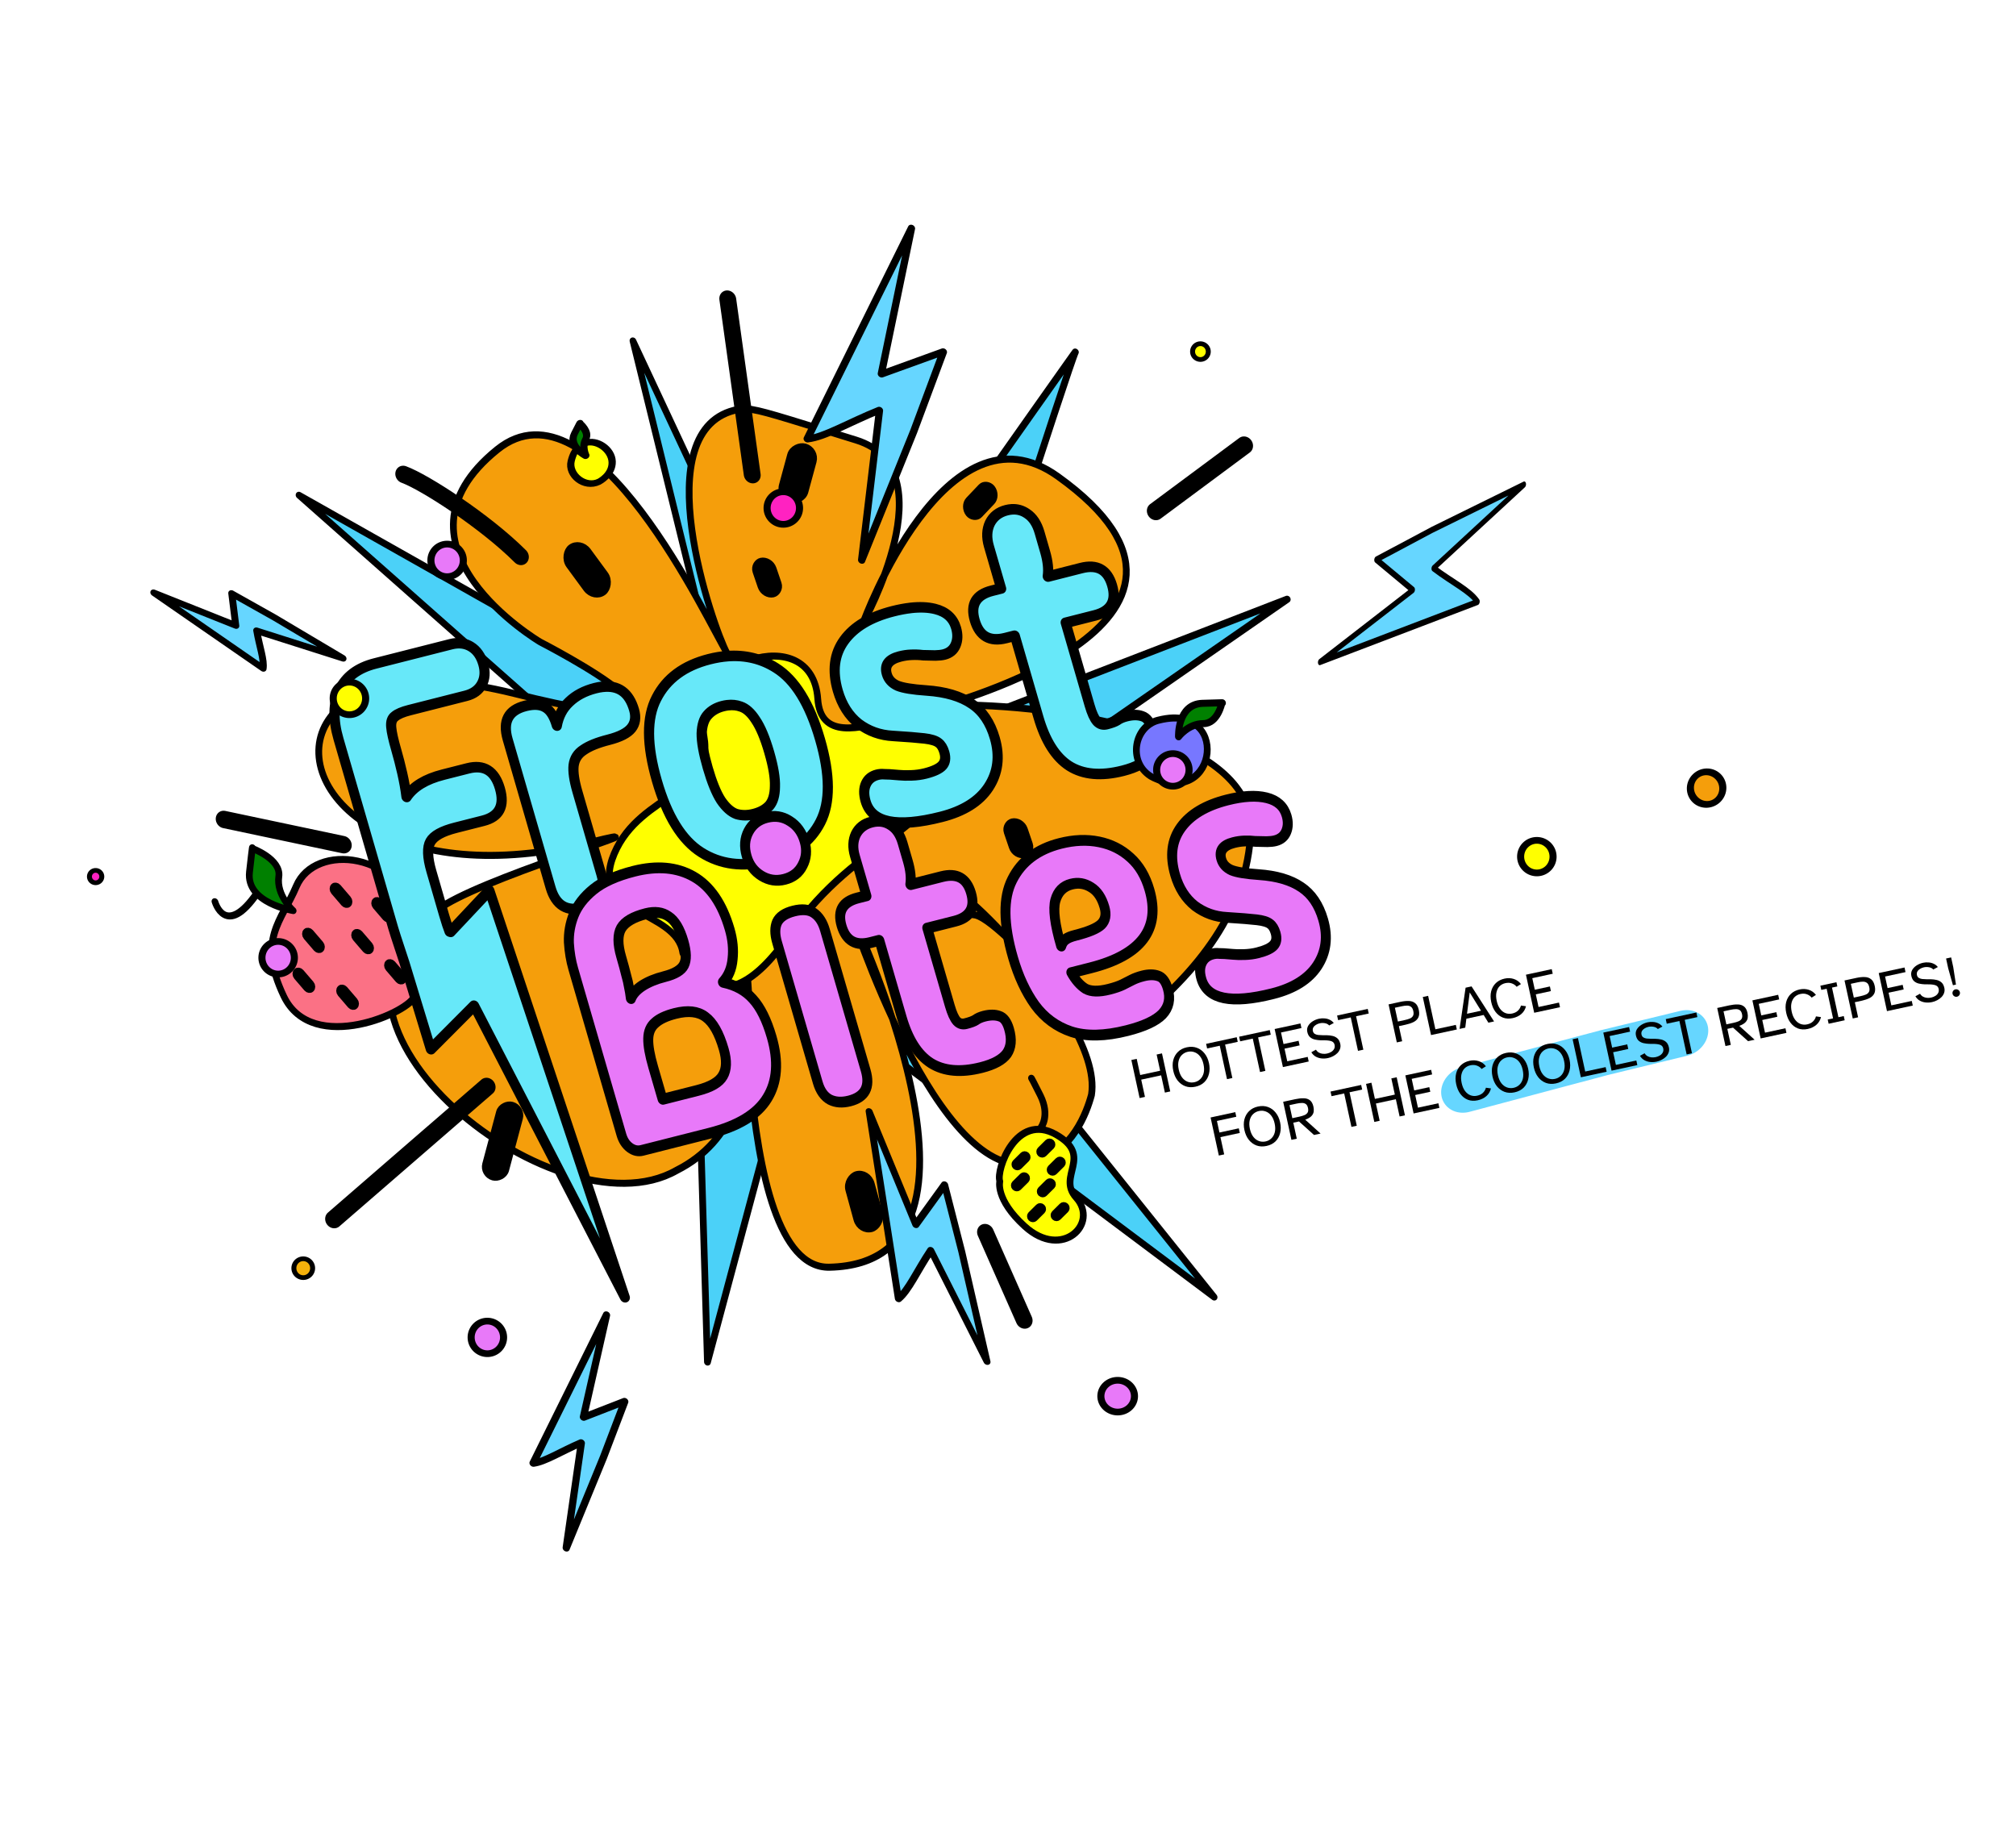<?xml version="1.0" encoding="UTF-8" standalone="no"?>
<!-- Created with Inkscape (http://www.inkscape.org/) -->

<svg
   width="292.883mm"
   height="264.562mm"
   viewBox="0 0 292.883 264.562"
   version="1.1"
   id="svg5"
   inkscape:version="1.2.1 (9c6d41e410, 2022-07-14)"
   sodipodi:docname="icon.svg"
   xml:space="preserve"
   xmlns:inkscape="http://www.inkscape.org/namespaces/inkscape"
   xmlns:sodipodi="http://sodipodi.sourceforge.net/DTD/sodipodi-0.dtd"
   xmlns="http://www.w3.org/2000/svg"
   xmlns:svg="http://www.w3.org/2000/svg"><sodipodi:namedview
     id="namedview7"
     pagecolor="#ffffff"
     bordercolor="#cccccc"
     borderopacity="1"
     inkscape:showpageshadow="0"
     inkscape:pageopacity="1"
     inkscape:pagecheckerboard="0"
     inkscape:deskcolor="#d1d1d1"
     inkscape:document-units="mm"
     showgrid="false"
     inkscape:zoom="0.55244701"
     inkscape:cx="636.26011"
     inkscape:cy="514.98152"
     inkscape:window-width="1895"
     inkscape:window-height="1014"
     inkscape:window-x="11"
     inkscape:window-y="33"
     inkscape:window-maximized="1"
     inkscape:current-layer="g14497-7" /><defs
     id="defs2"><rect
       x="42.587"
       y="104.34"
       width="505.79"
       height="232.335"
       id="rect481" /><rect
       x="42.587"
       y="104.34"
       width="505.79"
       height="232.335"
       id="rect481-3" /><rect
       x="42.587"
       y="104.34"
       width="572.313"
       height="571.629"
       id="rect481-7" /><filter
       style="color-interpolation-filters:sRGB;"
       inkscape:label="Drop Shadow"
       id="filter17636"
       x="-0.091"
       y="-0.151"
       width="1.145"
       height="1.346"><feFlood
         flood-opacity="0.506"
         flood-color="rgb(0,0,0)"
         result="flood"
         id="feFlood17626" /><feComposite
         in="flood"
         in2="SourceGraphic"
         operator="in"
         result="composite1"
         id="feComposite17628" /><feGaussianBlur
         in="composite1"
         stdDeviation="9.743"
         result="blur"
         id="feGaussianBlur17630" /><feOffset
         dx="-17.77"
         dy="7.814"
         result="offset"
         id="feOffset17632" /><feComposite
         in="SourceGraphic"
         in2="offset"
         operator="over"
         result="composite2"
         id="feComposite17634" /></filter><filter
       style="color-interpolation-filters:sRGB;"
       inkscape:label="Drop Shadow"
       id="filter19412"
       x="-0.05"
       y="-0.037"
       width="1.083"
       height="1.09"><feFlood
         flood-opacity="0.506"
         flood-color="rgb(0,0,0)"
         result="flood"
         id="feFlood19402" /><feComposite
         in="flood"
         in2="SourceGraphic"
         operator="in"
         result="composite1"
         id="feComposite19404" /><feGaussianBlur
         in="composite1"
         stdDeviation="0.9"
         result="blur"
         id="feGaussianBlur19406" /><feOffset
         dx="-1.464"
         dy="1.251"
         result="offset"
         id="feOffset19408" /><feComposite
         in="SourceGraphic"
         in2="offset"
         operator="over"
         result="composite2"
         id="feComposite19410" /></filter><filter
       style="color-interpolation-filters:sRGB;"
       inkscape:label="Drop Shadow"
       id="filter21626"
       x="-0.345"
       y="-0.083"
       width="1.594"
       height="1.192"><feFlood
         flood-opacity="0.506"
         flood-color="rgb(0,0,0)"
         result="flood"
         id="feFlood21616" /><feComposite
         in="flood"
         in2="SourceGraphic"
         operator="in"
         result="composite1"
         id="feComposite21618" /><feGaussianBlur
         in="composite1"
         stdDeviation="1.4"
         result="blur"
         id="feGaussianBlur21620" /><feOffset
         dx="-1.464"
         dy="1.251"
         result="offset"
         id="feOffset21622" /><feComposite
         in="SourceGraphic"
         in2="offset"
         operator="over"
         result="composite2"
         id="feComposite21624" /></filter><filter
       style="color-interpolation-filters:sRGB;"
       inkscape:label="Drop Shadow"
       id="filter22364"
       x="-0.26"
       y="-0.136"
       width="1.448"
       height="1.316"><feFlood
         flood-opacity="0.506"
         flood-color="rgb(0,0,0)"
         result="flood"
         id="feFlood22354" /><feComposite
         in="flood"
         in2="SourceGraphic"
         operator="in"
         result="composite1"
         id="feComposite22356" /><feGaussianBlur
         in="composite1"
         stdDeviation="1.4"
         result="blur"
         id="feGaussianBlur22358" /><feOffset
         dx="-1.464"
         dy="1.251"
         result="offset"
         id="feOffset22360" /><feComposite
         in="SourceGraphic"
         in2="offset"
         operator="over"
         result="composite2"
         id="feComposite22362" /></filter><filter
       style="color-interpolation-filters:sRGB;"
       inkscape:label="Drop Shadow"
       id="filter23102"
       x="-0.549"
       y="-0.118"
       width="1.946"
       height="1.274"><feFlood
         flood-opacity="0.506"
         flood-color="rgb(0,0,0)"
         result="flood"
         id="feFlood23092" /><feComposite
         in="flood"
         in2="SourceGraphic"
         operator="in"
         result="composite1"
         id="feComposite23094" /><feGaussianBlur
         in="composite1"
         stdDeviation="1.4"
         result="blur"
         id="feGaussianBlur23096" /><feOffset
         dx="-1.464"
         dy="1.251"
         result="offset"
         id="feOffset23098" /><feComposite
         in="SourceGraphic"
         in2="offset"
         operator="over"
         result="composite2"
         id="feComposite23100" /></filter><filter
       style="color-interpolation-filters:sRGB;"
       inkscape:label="Drop Shadow"
       id="filter23840"
       x="-0.216"
       y="-0.445"
       width="1.372"
       height="2.037"><feFlood
         flood-opacity="0.506"
         flood-color="rgb(0,0,0)"
         result="flood"
         id="feFlood23830" /><feComposite
         in="flood"
         in2="SourceGraphic"
         operator="in"
         result="composite1"
         id="feComposite23832" /><feGaussianBlur
         in="composite1"
         stdDeviation="1.4"
         result="blur"
         id="feGaussianBlur23834" /><feOffset
         dx="-1.464"
         dy="1.251"
         result="offset"
         id="feOffset23836" /><feComposite
         in="SourceGraphic"
         in2="offset"
         operator="over"
         result="composite2"
         id="feComposite23838" /></filter><filter
       style="color-interpolation-filters:sRGB"
       inkscape:label="Drop Shadow"
       id="filter22364-8"
       x="-0.254"
       y="-0.131"
       width="1.436"
       height="1.307"><feFlood
         flood-opacity="0.506"
         flood-color="rgb(0,0,0)"
         result="flood"
         id="feFlood22354-5" /><feComposite
         in="flood"
         in2="SourceGraphic"
         operator="in"
         result="composite1"
         id="feComposite22356-6" /><feGaussianBlur
         in="composite1"
         stdDeviation="1.4"
         result="blur"
         id="feGaussianBlur22358-1" /><feOffset
         dx="-1.464"
         dy="1.251"
         result="offset"
         id="feOffset22360-1" /><feComposite
         in="SourceGraphic"
         in2="offset"
         operator="over"
         result="composite2"
         id="feComposite22362-5" /></filter></defs><g
     inkscape:label="Layer 1"
     inkscape:groupmode="layer"
     id="layer1"
     transform="translate(80.228,49.218)"><g
       id="g1496"
       transform="matrix(1.421,-0.12,0.223,1.485,-42.762,-10.667)"
       inkscape:label="g1496"
       style="stroke-width:0.684;stroke-dasharray:none;stroke:#000000;stroke-opacity:1"><path
         style="fill:#4bd1f8;fill-opacity:1;stroke:#000000;stroke-width:0.684;stroke-linecap:round;stroke-linejoin:round;stroke-dasharray:none;stroke-opacity:1;stop-color:#000000"
         d="m 49.022,48.906 c 0,0 32.713,-34.469 32.193,-33.864 -0.52,0.605 -18.154,35.377 -18.154,35.377 L 98.861,40.645 53.546,64.562 80.895,107.456 44.385,74.651 28.76,109.606 35.07,59.321 0.673,22.542 40.551,49.62 36.723,10.36 Z"
         id="path13426"
         sodipodi:nodetypes="csccccccccccc" /><path
         id="path1490"
         style="fill:#f59e0b;fill-opacity:1;stroke:#000000;stroke-width:0.684;stroke-linecap:round;stroke-linejoin:round;stroke-dasharray:none;stroke-opacity:1;stop-color:#000000"
         d="M 52.97,19.866 C 48.424,18.068 47.419,17.734 46.36,17.83 36.361,18.729 40.524,38.878 41.467,41.232 40.102,38.405 32.269,13.036 21.377,19.744 c -13.535,8.336 1.412,18.936 1.412,18.936 0,0 20.538,12.738 -3.405,4.767 C -0.585,36.799 -6.313,48.929 3.158,55.371 c 4.215,2.867 11.441,4.607 21.762,3.063 9.215,-1.378 -9.41,2.062 -15.59,4.795 -19.586,8.661 5.826,33.372 19.23,27.605 12.66,-4.72 9.105,-22.347 11.049,-26.094 0.42,-0.81 -7.325,36.082 2.896,36.698 19.37,1.167 7.408,-34.536 7.408,-34.536 0,0 4.756,27.888 14.816,26.113 4.046,-0.714 6.097,-4.4 6.853,-6.087 C 74.237,78.801 56.558,60.053 62.344,68.559 65.195,68.809 74.513,84.75 76.784,80.47 84.291,75.865 90.116,70.334 91.663,62.746 93.53,53.586 74.241,48.805 62.938,48.101 61.711,48.025 96.227,42.921 77.556,26.905 67.456,18.241 55.733,39.39 55.733,39.39 c 0,0 10.918,-14.113 2.015,-17.634 z"
         sodipodi:nodetypes="sscscsssscsscscccssscss" /><path
         style="fill:#ffff00;fill-opacity:1;stroke:#000000;stroke-width:0.684;stroke-linecap:round;stroke-linejoin:round;stroke-dasharray:none;stroke-opacity:1;stop-color:#000000"
         d="m 32.477,69.901 c 0.032,-4.351 -9.032,-4.344 -5.422,-10.162 3.611,-5.818 11.525,-4.782 10.801,-11.226 -0.724,-6.444 12.743,-9.907 12.096,-2.067 -0.647,7.84 15.832,-2.858 13.033,5.726 -2.799,8.585 -10.667,7.466 -19.561,16.928 -8.894,9.462 -10.947,0.8 -10.947,0.8 z"
         id="path13482"
         sodipodi:nodetypes="csssssc" /><g
         id="g14497"
         transform="matrix(0.963,-0.314,0.354,0.979,-42.924,-1.113)"
         style="stroke:#000000;stroke-width:0.666;stroke-dasharray:none;stroke-opacity:1"
         inkscape:transform-center-x="-8.3803812"
         inkscape:transform-center-y="7.919551"><path
           style="fill:#fb7185;fill-opacity:1;stroke:#000000;stroke-width:0.666;stroke-linecap:round;stroke-linejoin:round;stroke-dasharray:none;stroke-opacity:1;stop-color:#000000"
           d="M 19.81,80.849 C 18.769,82.063 7.658,82.083 7.853,75.979 8.037,70.206 11.132,69.627 14.111,67.246 c 3.742,-2.99 11.171,0.992 9.483,7.623 -1.337,5.252 -3.783,5.98 -3.783,5.98 z"
           id="path13539-4"
           sodipodi:nodetypes="csssc" /><rect
           style="fill:#ffff00;fill-opacity:1;stroke:#000000;stroke-width:0.667;stroke-linecap:round;stroke-linejoin:round;stroke-dasharray:none;stroke-opacity:1;stop-color:#000000"
           id="rect13680-6-3"
           width="0.618"
           height="1.996"
           x="0.88"
           y="-72.814"
           transform="matrix(-0.949,0.314,-0.263,-0.965,0,0)"
           ry="0.293" /><rect
           style="fill:#ffff00;fill-opacity:1;stroke:#000000;stroke-width:0.667;stroke-linecap:round;stroke-linejoin:round;stroke-dasharray:none;stroke-opacity:1;stop-color:#000000"
           id="rect13680-6-0-1"
           width="0.618"
           height="1.996"
           x="9.48"
           y="-75.949"
           transform="matrix(-0.949,0.314,-0.263,-0.965,0,0)"
           ry="0.293" /><rect
           style="fill:#ffff00;fill-opacity:1;stroke:#000000;stroke-width:0.667;stroke-linecap:round;stroke-linejoin:round;stroke-dasharray:none;stroke-opacity:1;stop-color:#000000"
           id="rect13680-6-61-4"
           width="0.618"
           height="1.996"
           x="1.757"
           y="-81.29"
           transform="matrix(-0.949,0.314,-0.263,-0.965,0,0)"
           ry="0.293" /><rect
           style="fill:#ffff00;fill-opacity:1;stroke:#000000;stroke-width:0.667;stroke-linecap:round;stroke-linejoin:round;stroke-dasharray:none;stroke-opacity:1;stop-color:#000000"
           id="rect13680-6-8-9"
           width="0.618"
           height="1.996"
           x="7.204"
           y="-79.863"
           transform="matrix(-0.949,0.314,-0.263,-0.965,0,0)"
           ry="0.293" /><rect
           style="fill:#ffff00;fill-opacity:1;stroke:#000000;stroke-width:0.667;stroke-linecap:round;stroke-linejoin:round;stroke-dasharray:none;stroke-opacity:1;stop-color:#000000"
           id="rect13680-6-7-2"
           width="0.618"
           height="1.996"
           x="-1.403"
           y="-76.431"
           transform="matrix(-0.949,0.314,-0.263,-0.965,0,0)"
           ry="0.293" /><rect
           style="fill:#ffff00;fill-opacity:1;stroke:#000000;stroke-width:0.667;stroke-linecap:round;stroke-linejoin:round;stroke-dasharray:none;stroke-opacity:1;stop-color:#000000"
           id="rect13680-6-6-0"
           width="0.618"
           height="1.996"
           x="2.301"
           y="-77.214"
           transform="matrix(-0.949,0.314,-0.263,-0.965,0,0)"
           ry="0.293" /><rect
           style="fill:#ffff00;fill-opacity:1;stroke:#000000;stroke-width:0.667;stroke-linecap:round;stroke-linejoin:round;stroke-dasharray:none;stroke-opacity:1;stop-color:#000000"
           id="rect13680-6-2-6"
           width="0.618"
           height="1.996"
           x="6.059"
           y="-73.975"
           transform="matrix(-0.949,0.314,-0.263,-0.965,0,0)"
           ry="0.293" /><path
           style="fill:none;fill-opacity:1;stroke:#000000;stroke-width:0.666;stroke-linecap:round;stroke-linejoin:round;stroke-dasharray:none;stroke-opacity:1;stop-color:#000000"
           d="m 11.98,68.351 c 0,0 -0.119,-2.881 -1.705,-2.034 -5.067,2.705 -4.291,-0.83 -4.291,-0.83"
           id="path14297"
           sodipodi:nodetypes="csc" /></g><path
         id="text479"
         style="font-size:192px;line-height:normal;font-family:'BlexMono Nerd Font';-inkscape-font-specification:'BlexMono Nerd Font';text-decoration-color:#000000;white-space:pre;shape-inside:url(#rect481);fill:#67e8f9;fill-opacity:1;stroke:#000000;stroke-width:1.026;stroke-linecap:round;stroke-linejoin:round;stroke-dasharray:none;stroke-opacity:1;filter:url(#filter19412);stop-color:#000000"
         d="m 73.904,28.466 c -0.182,-0.004 -0.371,0.009 -0.569,0.039 -0.814,0.127 -1.442,0.502 -1.883,1.125 -0.416,0.619 -0.564,1.354 -0.443,2.206 l 0.595,4.18 -0.962,0.15 c -1.678,0.262 -2.407,1.168 -2.187,2.716 0.224,1.574 1.175,2.229 2.852,1.967 l 0.962,-0.15 1.145,8.05 c 0.334,2.348 1.124,4.005 2.371,4.971 1.272,0.962 3.055,1.263 5.35,0.904 1.406,-0.22 2.396,-0.625 2.968,-1.215 0.568,-0.616 0.777,-1.453 0.627,-2.511 -0.106,-0.748 -0.374,-1.207 -0.802,-1.378 -0.431,-0.196 -0.98,-0.243 -1.646,-0.139 -0.395,0.062 -0.721,0.166 -0.978,0.311 -0.236,0.116 -0.613,0.215 -1.131,0.296 -0.395,0.062 -0.701,-0.049 -0.917,-0.331 -0.22,-0.308 -0.385,-0.85 -0.495,-1.624 l -1.161,-8.166 3.072,-0.48 c 1.678,-0.262 2.404,-1.181 2.181,-2.754 -0.22,-1.548 -1.169,-2.191 -2.847,-1.929 l -3.516,0.55 c 0.208,-0.665 0.244,-1.476 0.108,-2.43 L 76.328,30.926 C 76.203,30.049 75.872,29.402 75.333,28.985 74.927,28.653 74.45,28.48 73.904,28.466 Z M 15.779,36.873 c -0.181,-0.001 -0.371,0.013 -0.568,0.044 l -7.957,1.244 c -1.801,0.282 -3.131,1.043 -3.988,2.285 -0.837,1.212 -1.117,2.786 -0.842,4.721 L 5.081,63.86 c 0.116,0.813 0.542,3.016 0.611,3.451 l 1.346,8.567 5.037,-3.852 10.791,29.396 -7.504,-40.408 -4.566,3.689 -0.087,-0.03 c -0.102,-0.448 -0.179,-0.809 -0.298,-1.648 L 9.794,58.692 c -0.194,-1.367 -0.078,-2.322 0.35,-2.864 0.427,-0.542 1.344,-0.922 2.751,-1.142 l 2.887,-0.451 c 1.702,-0.266 2.431,-1.263 2.185,-2.992 -0.246,-1.729 -1.22,-2.46 -2.922,-2.194 l -2.591,0.405 c -1.851,0.289 -3.2,0.909 -4.049,1.859 0.021,-0.742 -0.001,-1.516 -0.066,-2.324 -0.068,-0.833 -0.151,-1.599 -0.25,-2.295 -0.143,-1.006 -0.199,-1.749 -0.166,-2.229 0.029,-0.506 0.207,-0.85 0.534,-1.033 0.323,-0.209 0.843,-0.369 1.558,-0.481 l 5.922,-0.926 c 0.79,-0.123 1.385,-0.454 1.788,-0.991 0.403,-0.538 0.551,-1.181 0.445,-1.929 -0.114,-0.8 -0.438,-1.395 -0.973,-1.786 -0.401,-0.293 -0.874,-0.442 -1.418,-0.446 z m 46.403,0.291 c -0.569,0.015 -1.187,0.074 -1.853,0.178 -2.369,0.37 -4.158,1.178 -5.368,2.422 -1.21,1.244 -1.676,2.846 -1.398,4.807 0.198,1.393 0.735,2.509 1.611,3.348 0.897,0.809 1.988,1.298 3.273,1.466 1.416,0.201 2.461,0.367 3.135,0.499 0.675,0.132 1.129,0.311 1.363,0.539 0.23,0.201 0.377,0.521 0.439,0.96 0.077,0.542 -0.053,0.958 -0.39,1.248 -0.337,0.29 -0.949,0.504 -1.838,0.643 -0.469,0.073 -0.957,0.097 -1.466,0.071 -0.508,-0.026 -0.917,-0.068 -1.228,-0.125 -0.724,-0.124 -1.213,-0.193 -1.467,-0.206 -0.233,-0.043 -0.473,-0.045 -0.72,-0.006 -0.567,0.089 -0.996,0.353 -1.287,0.794 -0.29,0.441 -0.388,0.997 -0.293,1.668 0.304,2.141 2.776,2.85 7.414,2.125 2.319,-0.362 4.056,-1.188 5.21,-2.476 1.175,-1.318 1.634,-2.88 1.377,-4.686 -0.22,-1.548 -0.828,-2.719 -1.824,-3.513 -0.999,-0.82 -2.452,-1.371 -4.359,-1.653 -1.391,-0.205 -2.345,-0.438 -2.861,-0.7 -0.52,-0.288 -0.817,-0.69 -0.89,-1.206 -0.125,-0.877 0.405,-1.408 1.589,-1.594 0.419,-0.066 0.82,-0.088 1.201,-0.069 0.406,0.016 0.79,0.061 1.154,0.136 0.487,0.056 0.896,0.097 1.228,0.125 0.356,0.023 0.658,0.016 0.905,-0.022 0.592,-0.093 1.032,-0.372 1.318,-0.839 0.287,-0.467 0.386,-1.01 0.298,-1.629 -0.139,-0.98 -0.751,-1.65 -1.836,-2.008 -0.678,-0.224 -1.491,-0.323 -2.439,-0.299 z m -19.222,3.162 c -0.605,-0.006 -1.237,0.043 -1.897,0.146 -2.64,0.413 -4.613,1.525 -5.919,3.338 -1.31,1.787 -1.713,4.448 -1.211,7.983 0.499,3.509 1.625,5.931 3.378,7.266 1.754,1.335 3.95,1.796 6.59,1.383 2.64,-0.413 4.613,-1.525 5.919,-3.338 1.306,-1.813 1.709,-4.474 1.211,-7.983 -0.503,-3.535 -1.629,-5.957 -3.378,-7.266 -1.315,-1.001 -2.88,-1.511 -4.694,-1.529 z m -13.099,1.943 c -0.236,0.006 -0.487,0.03 -0.752,0.071 -1.11,0.174 -2.054,0.545 -2.83,1.115 -0.756,0.54 -1.295,1.27 -1.618,2.191 -0.128,-0.903 -0.417,-1.517 -0.867,-1.842 -0.453,-0.351 -1.124,-0.457 -2.013,-0.318 -1.776,0.278 -2.538,1.306 -2.285,3.087 l 2.085,14.668 c 0.249,1.754 1.263,2.493 3.039,2.216 1.776,-0.278 2.54,-1.294 2.291,-3.048 l -1.172,-8.243 c -0.154,-1.084 -0.148,-1.929 0.018,-2.535 0.187,-0.636 0.599,-1.109 1.236,-1.42 0.633,-0.336 1.53,-0.595 2.69,-0.776 1.184,-0.185 2.01,-0.499 2.476,-0.941 0.467,-0.442 0.649,-1.025 0.546,-1.747 -0.241,-1.693 -1.188,-2.519 -2.843,-2.476 z m 12.364,2.799 c 0.485,-0.016 0.92,0.064 1.304,0.241 0.509,0.211 0.942,0.684 1.299,1.419 0.381,0.732 0.673,1.807 0.875,3.226 0.202,1.419 0.222,2.537 0.061,3.353 -0.137,0.813 -0.418,1.41 -0.842,1.793 -0.428,0.357 -0.988,0.59 -1.679,0.698 -0.666,0.104 -1.266,0.053 -1.8,-0.154 -0.513,-0.236 -0.96,-0.721 -1.342,-1.452 -0.357,-0.735 -0.636,-1.812 -0.838,-3.232 -0.202,-1.419 -0.235,-2.535 -0.098,-3.348 0.161,-0.816 0.456,-1.403 0.885,-1.76 0.449,-0.387 1.007,-0.632 1.673,-0.736 0.173,-0.027 0.34,-0.043 0.501,-0.048 z"
         sodipodi:nodetypes="ssccccsccccscscscscccsscccccssscccccccccccccsccsccccsccccssssssssccscssssccsssscscccsscccssssssscssssscssccccsccsccccsssssccsccsccsccsssc" /><g
         aria-label="Bites"
         transform="matrix(0.154,-0.024,0.023,0.161,10.299,38.467)"
         id="text479-5"
         style="font-size:226.469px;font-family:'BlexMono Nerd Font';-inkscape-font-specification:'BlexMono Nerd Font';white-space:pre;shape-inside:url(#rect481-7);display:inline;fill:#e879f9;fill-opacity:1;stroke:#000000;stroke-width:6.46;stroke-linecap:round;stroke-linejoin:round;stroke-dasharray:none;stroke-opacity:1;filter:url(#filter17636);stop-color:#000000"><path
           d="m 67.952,311.211 q -4.303,0 -7.247,-3.397 -2.944,-3.397 -2.944,-8.606 V 197.297 q 0,-7.473 2.038,-15.626 2.265,-8.153 8.153,-15.173 6.115,-7.247 17.212,-11.776 11.097,-4.529 28.988,-4.529 23.779,0 36.914,11.776 13.135,11.776 13.135,35.329 0,9.512 -3.623,17.438 -3.397,7.926 -10.418,12.003 11.097,4.982 15.853,13.815 4.982,8.832 4.982,24.459 0,22.647 -14.041,34.423 -13.815,11.776 -42.803,11.776 z m 20.835,-88.549 q 2.944,-3.623 9.512,-5.662 6.794,-2.038 15.853,-2.038 10.644,0 14.494,-3.85 4.076,-4.076 4.076,-13.815 0,-11.323 -4.756,-16.079 -4.529,-4.982 -13.815,-4.982 -13.135,0 -18.57,4.756 -5.209,4.756 -5.209,16.306 0,7.021 -0.226,11.323 0,4.076 -0.453,7.247 -0.226,3.171 -0.906,6.794 z m 1.585,62.279 h 23.779 q 13.588,0 18.797,-4.756 5.435,-4.756 5.435,-15.173 0,-14.72 -5.662,-21.062 -5.435,-6.341 -18.57,-6.341 -9.285,0 -14.494,2.491 -5.209,2.265 -7.247,8.153 -2.038,5.888 -2.038,16.759 z"
           style="font-family:'Madimi One';-inkscape-font-specification:'Madimi One';fill:#e879f9;fill-opacity:1"
           id="path39523" /><path
           d="m 208.136,176.688 q -8.379,0 -14.041,-5.435 -5.662,-5.435 -5.662,-13.362 0,-8.379 5.662,-13.815 5.662,-5.435 14.041,-5.435 8.606,0 14.041,5.435 5.662,5.435 5.662,13.815 0,7.926 -5.662,13.362 -5.435,5.435 -14.041,5.435 z m 16.306,121.161 q 0,15.173 -15.853,15.173 -7.7,0 -12.229,-3.623 -4.529,-3.85 -4.529,-11.55 V 211.564 q 0,-7.247 3.624,-11.323 3.85,-4.076 12.682,-4.076 8.832,0 12.456,4.076 3.85,4.076 3.85,11.323 z"
           style="font-family:'Madimi One';-inkscape-font-specification:'Madimi One';fill:#e879f9;fill-opacity:1"
           id="path39525" /><path
           d="m 298.27,313.022 q -21.062,0 -31.253,-9.965 -9.965,-9.965 -9.965,-30.573 v -47.106 h -5.888 q -15.4,0 -15.4,-13.815 0,-13.588 15.4,-13.588 h 5.888 v -24.459 q 0,-7.473 4.529,-12.229 4.756,-4.756 12.229,-4.756 7.247,0 11.55,4.529 4.303,4.303 4.303,12.003 v 11.097 q 0,8.379 -2.718,13.815 h 21.515 q 15.4,0 15.4,13.588 0,13.815 -15.4,13.815 h -18.797 v 47.785 q 0,6.794 1.585,9.738 1.585,2.718 5.209,2.718 4.756,0 7.021,-0.679 2.491,-0.906 6.115,-0.906 6.115,0 9.738,2.265 3.624,2.038 3.624,8.606 0,9.285 -5.888,13.815 -5.888,4.303 -18.797,4.303 z"
           style="font-family:'Madimi One';-inkscape-font-specification:'Madimi One';fill:#e879f9;fill-opacity:1"
           id="path39527" /><path
           d="m 397.463,313.022 q -22.647,0 -35.556,-7.473 -12.682,-7.473 -18.118,-20.609 -5.209,-13.135 -5.209,-30.12 0,-31.253 13.815,-44.841 13.815,-13.815 37.141,-13.815 14.041,0 24.912,4.756 10.871,4.756 16.985,13.588 6.115,8.606 6.115,21.062 0,36.235 -51.635,36.235 H 372.778 q 1.812,7.021 5.888,11.097 4.303,3.85 14.947,3.85 5.888,0 9.512,-0.679 3.623,-0.679 6.794,-1.359 3.397,-0.679 7.7,-0.679 6.115,0 9.738,2.265 3.624,2.038 3.624,8.606 0,9.285 -8.153,13.815 -7.926,4.303 -25.365,4.303 z m -26.27,-57.976 q 1.812,-2.491 4.076,-3.171 2.265,-0.906 7.021,-0.906 13.362,0 18.344,-2.491 5.209,-2.718 5.209,-9.512 0,-8.606 -4.756,-13.135 -4.756,-4.756 -12.003,-4.756 -8.379,0 -13.135,7.021 -4.756,7.021 -4.756,26.95 z"
           style="font-family:'Madimi One';-inkscape-font-specification:'Madimi One';fill:#e879f9;fill-opacity:1"
           id="path39529" /><path
           d="m 496.656,313.022 q -42.576,0 -42.576,-18.797 0,-5.888 3.171,-9.285 3.171,-3.397 8.379,-3.397 2.265,0 4.303,0.679 2.265,0.453 8.606,2.491 2.718,0.906 7.247,1.812 4.529,0.906 8.832,0.906 8.153,0 11.55,-2.038 3.397,-2.038 3.397,-6.794 0,-3.85 -1.812,-5.888 -1.812,-2.265 -7.7,-4.303 -5.888,-2.038 -18.344,-5.662 -11.323,-3.171 -18.344,-11.323 -6.794,-8.379 -6.794,-20.609 0,-17.212 12.456,-26.27 12.456,-9.059 34.197,-9.059 16.306,0 25.591,4.529 9.285,4.529 9.285,13.135 0,5.435 -3.171,9.059 -3.171,3.624 -8.606,3.624 -2.265,0 -5.435,-0.679 -2.944,-0.679 -7.247,-1.812 -3.171,-1.132 -6.794,-1.812 -3.397,-0.679 -7.247,-0.679 -10.871,0 -10.871,7.7 0,4.529 4.303,7.7 4.303,2.944 16.532,6.568 16.759,4.982 24.685,13.362 7.926,8.153 7.926,21.741 0,15.853 -12.229,25.591 -12.003,9.512 -33.291,9.512 z"
           style="font-family:'Madimi One';-inkscape-font-specification:'Madimi One';fill:#e879f9;fill-opacity:1"
           id="path39531" /></g><rect
         style="fill:#000000;fill-opacity:1;stroke:#000000;stroke-width:0.684;stroke-linecap:round;stroke-linejoin:round;stroke-dasharray:none;stroke-opacity:1;stop-color:#000000"
         id="rect1630"
         width="5.2"
         height="2.432"
         x="-44.729"
         y="7.623"
         transform="matrix(-0.498,-0.867,0.865,-0.501,0,0)"
         ry="1.216" /><rect
         style="fill:#000000;fill-opacity:1;stroke:#000000;stroke-width:0.685;stroke-linecap:round;stroke-linejoin:round;stroke-dasharray:none;stroke-opacity:1;stop-color:#000000"
         id="rect1630-5"
         width="5.474"
         height="2.316"
         x="-8.219"
         y="55.867"
         transform="matrix(0.411,-0.911,0.94,0.342,0,0)"
         ry="1.158"
         inkscape:transform-center-x="18.714297"
         inkscape:transform-center-y="-21.014519" /><rect
         style="fill:#000000;fill-opacity:1;stroke:#000000;stroke-width:0.685;stroke-linecap:round;stroke-linejoin:round;stroke-dasharray:none;stroke-opacity:1;stop-color:#000000"
         id="rect1630-5-6"
         width="7.413"
         height="2.057"
         x="-81.077"
         y="44.725"
         transform="matrix(0.407,-0.914,0.938,0.347,0,0)"
         ry="1.021"
         inkscape:transform-center-x="18.691466"
         inkscape:transform-center-y="-21.429549" /><rect
         style="fill:#000000;fill-opacity:1;stroke:#000000;stroke-width:0.684;stroke-linecap:round;stroke-linejoin:round;stroke-dasharray:none;stroke-opacity:1;stop-color:#000000"
         id="rect1630-5-6-2"
         width="5.359"
         height="2.406"
         x="-104.783"
         y="33.526"
         transform="matrix(-0.125,-0.992,0.986,-0.17,0,0)"
         ry="1.203"
         inkscape:transform-center-x="27.010452"
         inkscape:transform-center-y="-8.8899793" /><rect
         style="fill:#000000;fill-opacity:1;stroke:#000000;stroke-width:0.685;stroke-linecap:round;stroke-linejoin:round;stroke-dasharray:none;stroke-opacity:1;stop-color:#000000"
         id="rect1630-5-6-2-9"
         width="3.306"
         height="1.79"
         x="-71.248"
         y="54.412"
         transform="matrix(-0.19,-0.982,0.992,-0.123,0,0)"
         ry="0.895"
         inkscape:transform-center-x="20.390509"
         inkscape:transform-center-y="-5.398341" /><rect
         style="fill:#000000;fill-opacity:1;stroke:#000000;stroke-width:0.686;stroke-linecap:round;stroke-linejoin:round;stroke-dasharray:none;stroke-opacity:1;stop-color:#000000"
         id="rect1630-5-6-2-9-1"
         width="3.538"
         height="1.679"
         x="41.767"
         y="65.257"
         transform="matrix(0.781,-0.625,0.535,0.845,0,0)"
         ry="0.839"
         inkscape:transform-center-x="4.4116993"
         inkscape:transform-center-y="-20.626485" /><rect
         style="fill:#000000;fill-opacity:1;stroke:#000000;stroke-width:0.685;stroke-linecap:round;stroke-linejoin:round;stroke-dasharray:none;stroke-opacity:1;stop-color:#000000"
         id="rect1630-5-6-2-9-2"
         width="3.306"
         height="1.79"
         x="-41.53"
         y="38.517"
         transform="matrix(-0.19,-0.982,0.992,-0.123,0,0)"
         ry="0.895"
         inkscape:transform-center-x="20.390509"
         inkscape:transform-center-y="-5.398341" /><path
         style="fill:#000000;fill-opacity:1;stroke:#000000;stroke-width:1.71;stroke-linecap:round;stroke-linejoin:round;stroke-dasharray:none;stroke-opacity:1;stop-color:#000000"
         d="m 11.558,21.389 c 1.992,0.908 7.501,5.166 10.53,8.86"
         id="path1755-7-9"
         sodipodi:nodetypes="cc"
         inkscape:transform-center-x="1.0140973"
         inkscape:transform-center-y="-0.45799981" /><path
         style="fill:#ffff00;fill-opacity:1;stroke:#000000;stroke-width:1.71;stroke-linecap:round;stroke-linejoin:round;stroke-dasharray:none;stroke-opacity:1;stop-color:#000000"
         d="m 58.798,99.375 2.571,8.744"
         id="path14177"
         sodipodi:nodetypes="cc" /><path
         style="fill:#ffff00;fill-opacity:1;stroke:#000000;stroke-width:1.71;stroke-linecap:round;stroke-linejoin:round;stroke-dasharray:none;stroke-opacity:1;stop-color:#000000"
         d="M -11.801,53.253 -0.163,56.653"
         id="path14177-7"
         sodipodi:nodetypes="cc" /><path
         style="fill:#ffff00;fill-opacity:1;stroke:#000000;stroke-width:1.71;stroke-linecap:round;stroke-linejoin:round;stroke-dasharray:none;stroke-opacity:1;stop-color:#000000"
         d="m 96.887,25.419 -10.014,5.671"
         id="path14177-8"
         sodipodi:nodetypes="cc" /><path
         style="fill:#ffff00;fill-opacity:1;stroke:#000000;stroke-width:1.71;stroke-linecap:round;stroke-linejoin:round;stroke-dasharray:none;stroke-opacity:1;stop-color:#000000"
         d="M 46.926,7.1 46.733,24.242"
         id="path14177-6"
         sodipodi:nodetypes="cc" /><path
         style="fill:#ffff00;fill-opacity:1;stroke:#000000;stroke-width:1.71;stroke-linecap:round;stroke-linejoin:round;stroke-dasharray:none;stroke-opacity:1;stop-color:#000000"
         d="M 10.692,81.192 -6.819,92.786"
         id="path14177-88"
         sodipodi:nodetypes="cc" /><path
         style="fill:#ffff00;fill-opacity:1;stroke:#000000;stroke-width:0.684;stroke-linecap:round;stroke-linejoin:round;stroke-dasharray:none;stroke-opacity:1;stop-color:#000000"
         d="m 61.019,94.52 c -0.237,-1.084 2.687,-6.582 6.386,-4.044 3.498,2.4 -0.58,4.009 1.065,6.253 1.958,2.671 -2.332,5.966 -5.615,2.355 -2.601,-2.86 -1.836,-4.564 -1.836,-4.564 z"
         id="path13539"
         sodipodi:nodetypes="csssc" /><rect
         style="fill:#ffff00;fill-opacity:1;stroke:#000000;stroke-width:0.684;stroke-linecap:round;stroke-linejoin:round;stroke-dasharray:none;stroke-opacity:1;stop-color:#000000"
         id="rect13680-6"
         width="0.432"
         height="1.589"
         x="113.536"
         y="9.945"
         transform="matrix(0.63,0.776,-0.798,0.603,0,0)"
         ry="0.233" /><rect
         style="fill:#ffff00;fill-opacity:1;stroke:#000000;stroke-width:0.684;stroke-linecap:round;stroke-linejoin:round;stroke-dasharray:none;stroke-opacity:1;stop-color:#000000"
         id="rect13680-6-0"
         width="0.432"
         height="1.589"
         x="118.239"
         y="9.204"
         transform="matrix(0.63,0.776,-0.798,0.603,0,0)"
         ry="0.233" /><rect
         style="fill:#ffff00;fill-opacity:1;stroke:#000000;stroke-width:0.684;stroke-linecap:round;stroke-linejoin:round;stroke-dasharray:none;stroke-opacity:1;stop-color:#000000"
         id="rect13680-6-61"
         width="0.432"
         height="1.589"
         x="114.886"
         y="6.184"
         transform="matrix(0.63,0.776,-0.798,0.603,0,0)"
         ry="0.233" /><rect
         style="fill:#ffff00;fill-opacity:1;stroke:#000000;stroke-width:0.684;stroke-linecap:round;stroke-linejoin:round;stroke-dasharray:none;stroke-opacity:1;stop-color:#000000"
         id="rect13680-6-8"
         width="0.432"
         height="1.589"
         x="115.691"
         y="8.484"
         transform="matrix(0.63,0.776,-0.798,0.603,0,0)"
         ry="0.233" /><rect
         style="fill:#ffff00;fill-opacity:1;stroke:#000000;stroke-width:0.684;stroke-linecap:round;stroke-linejoin:round;stroke-dasharray:none;stroke-opacity:1;stop-color:#000000"
         id="rect13680-6-7"
         width="0.432"
         height="1.589"
         x="112.143"
         y="8.373"
         transform="matrix(0.63,0.776,-0.798,0.603,0,0)"
         ry="0.233" /><rect
         style="fill:#ffff00;fill-opacity:1;stroke:#000000;stroke-width:0.684;stroke-linecap:round;stroke-linejoin:round;stroke-dasharray:none;stroke-opacity:1;stop-color:#000000"
         id="rect13680-6-6"
         width="0.432"
         height="1.589"
         x="112.953"
         y="5.632"
         transform="matrix(0.63,0.776,-0.798,0.603,0,0)"
         ry="0.233" /><rect
         style="fill:#ffff00;fill-opacity:1;stroke:#000000;stroke-width:0.684;stroke-linecap:round;stroke-linejoin:round;stroke-dasharray:none;stroke-opacity:1;stop-color:#000000"
         id="rect13680-6-2"
         width="0.432"
         height="1.589"
         x="116.719"
         y="11.009"
         transform="matrix(0.63,0.776,-0.798,0.603,0,0)"
         ry="0.233" /><path
         style="fill:none;fill-opacity:1;stroke:#000000;stroke-width:0.684;stroke-linecap:round;stroke-linejoin:round;stroke-dasharray:none;stroke-opacity:1;stop-color:#000000"
         d="m 66.012,89.651 c 0,0 1.089,-1.086 0.404,-3.072 -0.465,-1.348 -0.637,-1.744 -0.637,-1.744"
         id="path14353"
         sodipodi:nodetypes="csc" /><path
         style="fill:#7777ff;fill-opacity:1;stroke:#000000;stroke-width:0.684;stroke-linecap:round;stroke-linejoin:round;stroke-dasharray:none;stroke-opacity:1;stop-color:#000000"
         d="m 82.354,56.605 c -2.064,-1.61 -0.858,-4.937 1.647,-5.321 2.369,-0.364 3.227,0.313 3.785,0.828 1.461,1.348 0.73,4.234 -1.345,5.111 -2.1,0.888 -4.087,-0.618 -4.087,-0.618 z"
         id="path13539-4-8"
         sodipodi:nodetypes="csssc"
         inkscape:transform-center-x="15.020213"
         inkscape:transform-center-y="-26.245783" /><path
         style="fill:#008000;fill-opacity:1;stroke:#000000;stroke-width:0.684;stroke-linecap:round;stroke-linejoin:round;stroke-dasharray:none;stroke-opacity:1;stop-color:#000000"
         d="m 85.788,53.05 c 0,0 0.369,-3.161 2.944,-3.039 2.575,0.122 1.965,0.113 1.965,0.113 0,0 -0.734,1.961 -2.178,1.854 -1.551,-0.115 -2.731,1.072 -2.731,1.072 z"
         id="path14482"
         sodipodi:nodetypes="cscsc" /><g
         id="g15106"
         transform="matrix(0.682,-0.496,0.49,0.502,-77.519,72.637)"
         style="stroke:#000000;stroke-width:0.894;stroke-dasharray:none;stroke-opacity:1"><path
           style="fill:#ffff00;fill-opacity:1;stroke:#000000;stroke-width:0.894;stroke-linecap:round;stroke-linejoin:round;stroke-dasharray:none;stroke-opacity:1;stop-color:#000000"
           d="m 134.18,35.053 c -1.804,-0.66 -1.858,-3.664 -0.276,-4.719 1.496,-0.998 2.248,-0.717 2.756,-0.476 1.331,0.633 1.59,3.144 0.425,4.461 -1.179,1.333 -2.905,0.733 -2.905,0.733 z"
           id="path13539-4-8-7"
           sodipodi:nodetypes="csssc"
           inkscape:transform-center-x="8.6928414"
           inkscape:transform-center-y="-16.214469" /><path
           style="fill:#008000;fill-opacity:1;stroke:#000000;stroke-width:0.894;stroke-linecap:round;stroke-linejoin:round;stroke-dasharray:none;stroke-opacity:1;stop-color:#000000"
           d="m 135.562,31.203 c 0,0 -0.573,-2.62 1.187,-3.294 1.76,-0.674 1.349,-0.499 1.349,-0.499 0,0 0.017,1.777 -0.981,2.124 -1.071,0.373 -1.555,1.669 -1.555,1.669 z"
           id="path14482-2"
           sodipodi:nodetypes="cscsc" /></g><path
         style="fill:#008000;fill-opacity:1;stroke:#000000;stroke-width:0.684;stroke-linecap:round;stroke-linejoin:round;stroke-dasharray:none;stroke-opacity:1;stop-color:#000000"
         d="m -6.223,62.61 c 0,0 -4.648,-1.09 -3.825,-4.063 0.823,-2.974 0.658,-2.265 0.658,-2.265 0,0 2.758,1.265 2.238,2.924 -0.558,1.783 0.928,3.405 0.928,3.405 z"
         id="path14482-4"
         sodipodi:nodetypes="cscsc" /><path
         style="fill:#66d6ff;fill-opacity:1;stroke:#000000;stroke-width:0.894;stroke-linecap:round;stroke-linejoin:round;stroke-dasharray:none;stroke-opacity:1;filter:url(#filter21626);stop-color:#000000"
         d="M 75.889,17.265 78.266,5.638 71.024,10.63 72.419,-9.907 62.986,21.691 c 2.153,-0.852 4.827,-3.554 8.39,-6.185 l 0.176,20.703 z"
         id="path14595"
         sodipodi:nodetypes="cccccccc"
         transform="matrix(0.773,0.247,-0.204,0.692,9.94,-9.81)" /><path
         style="fill:#66d6ff;fill-opacity:1;stroke:#000000;stroke-width:0.894;stroke-linecap:round;stroke-linejoin:round;stroke-dasharray:none;stroke-opacity:1;filter:url(#filter22364);stop-color:#000000"
         d="m 101.795,122.785 -3.683,-8.098 -2.526,6.441 -8.356,-12.968 8.047,23.424 c 1.036,-1.536 1.581,-4.429 2.745,-7.703 l 9.469,12.319 z"
         id="path14595-8"
         sodipodi:nodetypes="cccccccc"
         transform="matrix(0.75,0.298,-0.253,0.68,12.244,-13.231)" /><path
         style="fill:#66d6ff;fill-opacity:1;stroke:#000000;stroke-width:0.643;stroke-linecap:round;stroke-linejoin:round;stroke-dasharray:none;stroke-opacity:1;filter:url(#filter22364-8);stop-color:#000000"
         d="m 149.618,22.91 -3.683,-8.098 -2.526,6.441 -8.356,-12.968 8.047,23.424 c 1.036,-1.536 1.581,-4.429 2.745,-7.703 l 9.469,12.319 z"
         id="path14595-8-9"
         sodipodi:nodetypes="cccccccc"
         transform="matrix(0.295,-0.946,0.617,0.132,55.924,172.092)" /><path
         style="fill:#66d6ff;fill-opacity:1;stroke:#000000;stroke-width:0.894;stroke-linecap:round;stroke-linejoin:round;stroke-dasharray:none;stroke-opacity:1;filter:url(#filter23102);stop-color:#000000"
         d="m 63.476,164.504 1.23,-8.251 -4.623,3.821 0.329,-14.45 -5.301,22.558 c 1.392,-0.693 3.075,-2.706 5.344,-4.708 l 0.71,14.496 z"
         id="path14595-8-1"
         sodipodi:nodetypes="cccccccc"
         transform="matrix(0.75,0.298,-0.253,0.68,12.244,-13.231)" /><path
         style="fill:#66d6ff;fill-opacity:1;stroke:#000000;stroke-width:0.894;stroke-linecap:round;stroke-linejoin:round;stroke-dasharray:none;stroke-opacity:1;filter:url(#filter23840);stop-color:#000000"
         d="m 3.464,67.557 -5.734,-1.405 1.247,4.03 -10.676,-0.938 15.003,5.456 C 3.27,73.508 2.352,72.012 1.646,70.028 l 11.071,0.074 z"
         id="path14595-8-7"
         sodipodi:nodetypes="cccccccc"
         inkscape:transform-center-x="-2.3376783"
         inkscape:transform-center-y="1.1612806"
         transform="matrix(0.75,0.298,-0.253,0.68,12.244,-13.231)" /></g><path
       style="fill:#4bd1f8;fill-opacity:1;stroke:#66d6ff;stroke-width:9.297;stroke-linecap:round;stroke-linejoin:round;stroke-dasharray:none;stroke-opacity:1;stop-color:#000000"
       d="m 190.8,80.608 7.059,-25.728 4.387,-14.603"
       id="path32310"
       sodipodi:nodetypes="ccc"
       transform="matrix(0.32,0.618,-0.695,0.378,127.663,-39.327)" /><g
       id="g14497-7"
       transform="matrix(0.32,0.618,-0.695,0.378,127.663,-39.327)"
       style="stroke-width:1.347;stroke-dasharray:none;stroke:#000000;stroke-opacity:1"
       inkscape:transform-center-x="3.751648"
       inkscape:transform-center-y="4.1927154"><path
         id="path15466"
         style="fill:#ffff00;stroke-width:1.352;stroke-linecap:round;stroke-linejoin:round;stop-color:#000000"
         transform="matrix(0.522,-0.853,0.909,0.418,0,0)"
         d="m -203.742,127.262 a 3.099,3.287 0 0 1 -3.099,3.287 3.099,3.287 0 0 1 -3.099,-3.287 3.099,3.287 0 0 1 3.099,-3.287 3.099,3.287 0 0 1 3.099,3.287 z" /><path
         id="path15466-96"
         style="fill:#ffff00;stroke-width:1.352;stroke-linecap:round;stroke-linejoin:round;stop-color:#000000"
         transform="matrix(0.522,-0.853,0.909,0.418,0,0)"
         d="m 23.263,159.145 a 3.099,3.287 0 0 1 -3.099,3.287 3.099,3.287 0 0 1 -3.099,-3.287 3.099,3.287 0 0 1 3.099,-3.287 3.099,3.287 0 0 1 3.099,3.287 z" /><path
         id="path15466-96-4"
         style="fill:#f59e0b;stroke:#000000;stroke-width:1.347;stroke-linecap:round;stroke-linejoin:round;stroke-dasharray:none;stroke-opacity:1;stop-color:#000000;fill-opacity:1"
         d="m 161.175,13.206 a 2.976,3.398 86.251 0 1 1.368,4.016 2.976,3.398 86.251 0 1 -4.605,1.269 2.976,3.398 86.251 0 1 -1.368,-4.016 2.976,3.398 86.251 0 1 4.605,-1.269 z" /><path
         id="path15466-5-0"
         style="fill:#ff22c1;stroke-width:0.947;stroke-linecap:round;stroke-linejoin:round;stop-color:#000000"
         transform="matrix(0.522,-0.853,0.909,0.418,0,0)"
         d="m -254.204,163.232 a 1.179,1.247 0 0 1 -1.179,1.247 1.179,1.247 0 0 1 -1.179,-1.247 1.179,1.247 0 0 1 1.179,-1.247 1.179,1.247 0 0 1 1.179,1.247 z" /><path
         id="path15466-9"
         style="fill:#e879f9;stroke-width:1.352;stroke-linecap:round;stroke-linejoin:round;stop-color:#000000;fill-opacity:1"
         transform="matrix(0.522,-0.853,0.909,0.418,0,0)"
         d="m -177.434,256.221 a 3.099,3.287 0 0 1 -3.099,3.287 3.099,3.287 0 0 1 -3.099,-3.287 3.099,3.287 0 0 1 3.099,-3.287 3.099,3.287 0 0 1 3.099,3.287 z" /><path
         id="path15466-9-7"
         style="fill:#ff22c1;stroke-width:1.352;stroke-linecap:round;stroke-linejoin:round;stop-color:#000000"
         transform="matrix(0.522,-0.853,0.909,0.418,0,0)"
         d="m -120.77,88.821 a 3.099,3.287 0 0 1 -3.099,3.287 3.099,3.287 0 0 1 -3.099,-3.287 3.099,3.287 0 0 1 3.099,-3.287 3.099,3.287 0 0 1 3.099,3.287 z" /><path
         id="path15466-9-71"
         style="fill:#ffff00;stroke-width:0.947;stroke-linecap:round;stroke-linejoin:round;stop-color:#000000"
         transform="matrix(0.522,-0.853,0.909,0.418,0,0)"
         d="m -42.605,57.229 a 1.5,1.591 0 0 1 -1.5,1.591 1.5,1.591 0 0 1 -1.5,-1.591 1.5,1.591 0 0 1 1.5,-1.591 1.5,1.591 0 0 1 1.5,1.591 z" /><path
         id="path15466-9-15"
         style="fill:#f5b10b;stroke-width:0.947;stroke-linecap:round;stroke-linejoin:round;stop-color:#000000"
         transform="matrix(0.522,-0.853,0.909,0.418,0,0)"
         d="m -213.934,242.26 a 1.791,1.9 0 0 1 -1.791,1.9 1.791,1.9 0 0 1 -1.791,-1.9 1.791,1.9 0 0 1 1.791,-1.9 1.791,1.9 0 0 1 1.791,1.9 z" /><path
         id="path15466-9-76"
         style="fill:#e879f9;stroke-width:1.352;stroke-linecap:round;stroke-linejoin:round;stop-color:#000000;fill-opacity:1"
         transform="matrix(0.522,-0.853,0.909,0.418,0,0)"
         d="m -185.05,99.4 a 3.099,3.287 0 0 1 -3.099,3.287 3.099,3.287 0 0 1 -3.099,-3.287 3.099,3.287 0 0 1 3.099,-3.287 3.099,3.287 0 0 1 3.099,3.287 z" /><path
         id="path15466-9-0"
         style="fill:#e879f9;stroke-width:1.352;stroke-linecap:round;stroke-linejoin:round;stop-color:#000000;fill-opacity:1"
         transform="matrix(0.522,-0.853,0.909,0.418,0,0)"
         d="m -46.319,141.656 a 3.099,3.287 0 0 1 -3.099,3.287 3.099,3.287 0 0 1 -3.099,-3.287 3.099,3.287 0 0 1 3.099,-3.287 3.099,3.287 0 0 1 3.099,3.287 z" /><path
         id="path15466-9-9"
         style="fill:#e879f9;stroke-width:1.352;stroke-linecap:round;stroke-linejoin:round;stop-color:#000000;fill-opacity:1"
         transform="matrix(0.522,-0.853,0.909,0.418,0,0)"
         d="m -217.395,179.604 a 3.099,3.287 0 0 1 -3.099,3.287 3.099,3.287 0 0 1 -3.099,-3.287 3.099,3.287 0 0 1 3.099,-3.287 3.099,3.287 0 0 1 3.099,3.287 z" /><path
         id="path15466-9-1"
         style="fill:#e879f9;stroke-width:1.352;stroke-linecap:round;stroke-linejoin:round;stop-color:#000000;fill-opacity:1"
         transform="matrix(0.522,-0.853,0.909,0.418,0,0)"
         d="m -56.82,268.054 a 3.21,3.203 0 0 1 -3.21,3.203 3.21,3.203 0 0 1 -3.21,-3.203 3.21,3.203 0 0 1 3.21,-3.203 3.21,3.203 0 0 1 3.21,3.203 z" /><g
         aria-label="HOTTEST PLACE 
    FOR THE COOLEST RECIPES!"
         transform="matrix(0.3,-0.905,1.024,0.245,0,0)"
         id="text25567"
         style="font-size:11.409px;font-family:'Madimi One';-inkscape-font-specification:'Madimi One';fill:#ff22c1;stroke:none;stroke-width:1.347;stroke-linecap:round;stroke-linejoin:round;stop-color:#000000"><path
           d="m -98.545,184.962 v -7.621 h 1.072 v 3.24 h 3.993 v -3.24 h 1.072 v 7.621 h -1.072 v -3.457 h -3.993 v 3.457 z"
           style="font-family:'Atkinson Hyperlegible';-inkscape-font-specification:'Atkinson Hyperlegible';fill:#000000"
           id="path38568" /><path
           d="m -87.399,185.099 q -1.095,0 -1.894,-0.502 -0.799,-0.513 -1.244,-1.403 -0.434,-0.901 -0.434,-2.054 0,-1.152 0.434,-2.031 0.445,-0.89 1.244,-1.392 0.799,-0.513 1.894,-0.513 1.107,0 1.905,0.513 0.799,0.502 1.232,1.392 0.445,0.878 0.445,2.031 0,1.152 -0.445,2.054 -0.434,0.89 -1.232,1.403 -0.799,0.502 -1.905,0.502 z m 0,-0.901 q 0.696,0 1.255,-0.354 0.57,-0.354 0.901,-1.027 0.331,-0.685 0.331,-1.677 0,-0.981 -0.331,-1.654 -0.331,-0.685 -0.901,-1.027 -0.559,-0.354 -1.255,-0.354 -0.685,0 -1.255,0.354 -0.559,0.342 -0.89,1.027 -0.331,0.673 -0.331,1.654 0,0.993 0.331,1.677 0.331,0.673 0.89,1.027 0.57,0.354 1.255,0.354 z"
           style="font-family:'Atkinson Hyperlegible';-inkscape-font-specification:'Atkinson Hyperlegible';fill:#000000"
           id="path38570" /><path
           d="m -81.033,184.962 v -6.697 h -2.533 v -0.924 h 6.138 v 0.924 h -2.533 v 6.697 z"
           style="font-family:'Atkinson Hyperlegible';-inkscape-font-specification:'Atkinson Hyperlegible';fill:#000000"
           id="path38572" /><path
           d="m -74.416,184.962 v -6.697 h -2.533 v -0.924 h 6.138 v 0.924 h -2.533 v 6.697 z"
           style="font-family:'Atkinson Hyperlegible';-inkscape-font-specification:'Atkinson Hyperlegible';fill:#000000"
           id="path38574" /><path
           d="m -69.83,184.962 v -7.621 h 5.168 v 0.924 h -4.096 v 2.316 h 3.023 v 0.924 h -3.023 v 2.533 h 4.096 v 0.924 z"
           style="font-family:'Atkinson Hyperlegible';-inkscape-font-specification:'Atkinson Hyperlegible';fill:#000000"
           id="path38576" /><path
           d="m -60.851,185.099 q -0.627,0 -1.221,-0.194 -0.593,-0.194 -1.05,-0.593 -0.445,-0.399 -0.65,-1.015 l 0.993,-0.297 q 0.137,0.411 0.445,0.685 0.308,0.262 0.707,0.388 0.411,0.125 0.821,0.125 0.456,0 0.867,-0.148 0.411,-0.148 0.662,-0.445 0.262,-0.308 0.262,-0.764 0,-0.468 -0.342,-0.742 -0.342,-0.274 -1.186,-0.491 l -0.97,-0.217 q -0.525,-0.137 -1.038,-0.365 -0.502,-0.228 -0.833,-0.65 -0.319,-0.422 -0.319,-1.129 0,-0.65 0.399,-1.107 0.411,-0.456 1.05,-0.696 0.65,-0.24 1.346,-0.24 0.536,0 1.05,0.16 0.525,0.148 0.935,0.468 0.422,0.308 0.662,0.799 l -0.981,0.285 q -0.217,-0.399 -0.707,-0.605 -0.479,-0.205 -1.004,-0.205 -0.411,0 -0.787,0.137 -0.376,0.125 -0.616,0.388 -0.24,0.262 -0.24,0.662 0,0.376 0.217,0.605 0.228,0.228 0.593,0.365 0.376,0.125 0.821,0.228 l 0.833,0.183 q 0.582,0.137 1.095,0.376 0.513,0.24 0.833,0.673 0.319,0.434 0.319,1.164 0,0.525 -0.251,0.947 -0.251,0.411 -0.673,0.696 -0.422,0.274 -0.958,0.422 -0.525,0.148 -1.084,0.148 z"
           style="font-family:'Atkinson Hyperlegible';-inkscape-font-specification:'Atkinson Hyperlegible';fill:#000000"
           id="path38578" /><path
           d="m -54.782,184.962 v -6.697 h -2.533 v -0.924 h 6.138 v 0.924 h -2.533 v 6.697 z"
           style="font-family:'Atkinson Hyperlegible';-inkscape-font-specification:'Atkinson Hyperlegible';fill:#000000"
           id="path38580" /><path
           d="m -47.002,184.95 v -7.609 h 2.384 q 0.935,0 1.643,0.183 0.719,0.183 1.118,0.685 0.411,0.491 0.411,1.437 0,0.935 -0.411,1.437 -0.399,0.491 -1.118,0.673 -0.707,0.171 -1.643,0.171 h -1.312 v 3.023 z m 1.072,-3.947 h 1.403 q 0.559,0 1.004,-0.08 0.445,-0.08 0.707,-0.365 0.274,-0.297 0.274,-0.913 0,-0.627 -0.274,-0.924 -0.262,-0.297 -0.707,-0.388 -0.445,-0.091 -1.004,-0.091 h -1.403 z"
           style="font-family:'Atkinson Hyperlegible';-inkscape-font-specification:'Atkinson Hyperlegible';fill:#000000"
           id="path38582" /><path
           d="m -40.145,184.962 v -7.621 h 1.072 v 6.697 h 4.096 v 0.924 z"
           style="font-family:'Atkinson Hyperlegible';-inkscape-font-specification:'Atkinson Hyperlegible';fill:#000000"
           id="path38584" /><path
           d="m -34.429,184.962 2.864,-7.632 h 1.198 l 2.852,7.632 h -1.141 l -0.582,-1.666 h -3.468 l -0.582,1.666 z m 2.054,-2.59 h 2.806 l -1.403,-3.959 z"
           style="font-family:'Atkinson Hyperlegible';-inkscape-font-specification:'Atkinson Hyperlegible';fill:#000000"
           id="path38586" /><path
           d="m -23.797,185.099 q -1.084,0 -1.86,-0.502 -0.776,-0.513 -1.186,-1.403 -0.411,-0.89 -0.411,-2.054 0,-1.186 0.434,-2.065 0.445,-0.89 1.244,-1.38 0.799,-0.491 1.871,-0.491 0.958,0 1.723,0.445 0.776,0.445 1.164,1.278 l -0.935,0.342 q -0.251,-0.513 -0.764,-0.833 -0.502,-0.331 -1.244,-0.331 -0.673,0 -1.221,0.342 -0.536,0.342 -0.856,1.027 -0.319,0.673 -0.319,1.666 0,0.958 0.308,1.643 0.308,0.685 0.856,1.05 0.559,0.365 1.266,0.365 0.742,0 1.244,-0.319 0.513,-0.319 0.776,-0.844 l 0.935,0.342 q -0.411,0.844 -1.209,1.289 -0.799,0.434 -1.814,0.434 z"
           style="font-family:'Atkinson Hyperlegible';-inkscape-font-specification:'Atkinson Hyperlegible';fill:#000000"
           id="path38588" /><path
           d="m -19.473,184.962 v -7.621 h 5.168 v 0.924 h -4.096 v 2.316 h 3.023 v 0.924 h -3.023 v 2.533 h 4.096 v 0.924 z"
           style="font-family:'Atkinson Hyperlegible';-inkscape-font-specification:'Atkinson Hyperlegible';fill:#000000"
           id="path38590" /><path
           d="m -85.768,199.234 v -7.621 h 4.951 v 0.924 h -3.879 v 2.316 h 3.879 v 0.924 h -3.879 v 3.457 z"
           style="font-family:'Atkinson Hyperlegible';-inkscape-font-specification:'Atkinson Hyperlegible';fill:#000000"
           id="path38592" /><path
           d="m -76.241,199.37 q -1.095,0 -1.894,-0.502 -0.799,-0.513 -1.244,-1.403 -0.434,-0.901 -0.434,-2.054 0,-1.152 0.434,-2.031 0.445,-0.89 1.244,-1.392 0.799,-0.513 1.894,-0.513 1.107,0 1.905,0.513 0.799,0.502 1.232,1.392 0.445,0.878 0.445,2.031 0,1.152 -0.445,2.054 -0.434,0.89 -1.232,1.403 -0.799,0.502 -1.905,0.502 z m 0,-0.901 q 0.696,0 1.255,-0.354 0.57,-0.354 0.901,-1.027 0.331,-0.685 0.331,-1.677 0,-0.981 -0.331,-1.654 -0.331,-0.685 -0.901,-1.027 -0.559,-0.354 -1.255,-0.354 -0.685,0 -1.255,0.354 -0.559,0.342 -0.89,1.027 -0.331,0.673 -0.331,1.654 0,0.993 0.331,1.677 0.331,0.673 0.89,1.027 0.57,0.354 1.255,0.354 z"
           style="font-family:'Atkinson Hyperlegible';-inkscape-font-specification:'Atkinson Hyperlegible';fill:#000000"
           id="path38594" /><path
           d="m -71.222,199.234 v -7.621 h 2.419 q 0.935,0 1.643,0.171 0.719,0.16 1.118,0.639 0.411,0.468 0.411,1.38 0,0.513 -0.16,0.958 -0.16,0.445 -0.616,0.753 -0.445,0.308 -1.335,0.434 l 2.362,3.286 h -1.312 l -2.316,-3.206 h -1.141 v 3.206 z m 1.072,-4.107 h 1.426 q 0.559,0 1.004,-0.08 0.456,-0.08 0.719,-0.354 0.274,-0.285 0.274,-0.867 0,-0.593 -0.274,-0.867 -0.262,-0.274 -0.719,-0.354 -0.445,-0.091 -1.004,-0.091 h -1.426 z"
           style="font-family:'Atkinson Hyperlegible';-inkscape-font-specification:'Atkinson Hyperlegible';fill:#000000"
           id="path38596" /><path
           d="m -59.197,199.234 v -6.697 h -2.533 v -0.924 h 6.138 v 0.924 h -2.533 v 6.697 z"
           style="font-family:'Atkinson Hyperlegible';-inkscape-font-specification:'Atkinson Hyperlegible';fill:#000000"
           id="path38598" /><path
           d="m -54.611,199.234 v -7.621 h 1.072 v 3.24 h 3.993 v -3.24 h 1.072 v 7.621 h -1.072 v -3.457 h -3.993 v 3.457 z"
           style="font-family:'Atkinson Hyperlegible';-inkscape-font-specification:'Atkinson Hyperlegible';fill:#000000"
           id="path38600" /><path
           d="m -46.739,199.234 v -7.621 h 5.168 v 0.924 h -4.096 v 2.316 h 3.023 v 0.924 h -3.023 v 2.533 h 4.096 v 0.924 z"
           style="font-family:'Atkinson Hyperlegible';-inkscape-font-specification:'Atkinson Hyperlegible';fill:#000000"
           id="path38602" /><path
           d="m -33.916,199.37 q -1.084,0 -1.86,-0.502 -0.776,-0.513 -1.186,-1.403 -0.411,-0.89 -0.411,-2.054 0,-1.186 0.434,-2.065 0.445,-0.89 1.244,-1.38 0.799,-0.491 1.871,-0.491 0.958,0 1.723,0.445 0.776,0.445 1.164,1.278 l -0.935,0.342 q -0.251,-0.513 -0.764,-0.833 -0.502,-0.331 -1.244,-0.331 -0.673,0 -1.221,0.342 -0.536,0.342 -0.856,1.027 -0.319,0.673 -0.319,1.666 0,0.958 0.308,1.643 0.308,0.685 0.856,1.05 0.559,0.365 1.266,0.365 0.742,0 1.244,-0.319 0.513,-0.319 0.776,-0.844 l 0.935,0.342 q -0.411,0.844 -1.209,1.289 -0.799,0.434 -1.814,0.434 z"
           style="font-family:'Atkinson Hyperlegible';-inkscape-font-specification:'Atkinson Hyperlegible';fill:#000000"
           id="path38604" /><path
           d="m -26.535,199.37 q -1.095,0 -1.894,-0.502 -0.799,-0.513 -1.244,-1.403 -0.434,-0.901 -0.434,-2.054 0,-1.152 0.434,-2.031 0.445,-0.89 1.244,-1.392 0.799,-0.513 1.894,-0.513 1.107,0 1.905,0.513 0.799,0.502 1.232,1.392 0.445,0.878 0.445,2.031 0,1.152 -0.445,2.054 -0.434,0.89 -1.232,1.403 -0.799,0.502 -1.905,0.502 z m 0,-0.901 q 0.696,0 1.255,-0.354 0.57,-0.354 0.901,-1.027 0.331,-0.685 0.331,-1.677 0,-0.981 -0.331,-1.654 -0.331,-0.685 -0.901,-1.027 -0.559,-0.354 -1.255,-0.354 -0.685,0 -1.255,0.354 -0.559,0.342 -0.89,1.027 -0.331,0.673 -0.331,1.654 0,0.993 0.331,1.677 0.331,0.673 0.89,1.027 0.57,0.354 1.255,0.354 z"
           style="font-family:'Atkinson Hyperlegible';-inkscape-font-specification:'Atkinson Hyperlegible';fill:#000000"
           id="path38606" /><path
           d="m -18.241,199.37 q -1.095,0 -1.894,-0.502 -0.799,-0.513 -1.244,-1.403 -0.434,-0.901 -0.434,-2.054 0,-1.152 0.434,-2.031 0.445,-0.89 1.244,-1.392 0.799,-0.513 1.894,-0.513 1.107,0 1.905,0.513 0.799,0.502 1.232,1.392 0.445,0.878 0.445,2.031 0,1.152 -0.445,2.054 -0.434,0.89 -1.232,1.403 -0.799,0.502 -1.905,0.502 z m 0,-0.901 q 0.696,0 1.255,-0.354 0.57,-0.354 0.901,-1.027 0.331,-0.685 0.331,-1.677 0,-0.981 -0.331,-1.654 -0.331,-0.685 -0.901,-1.027 -0.559,-0.354 -1.255,-0.354 -0.685,0 -1.255,0.354 -0.559,0.342 -0.89,1.027 -0.331,0.673 -0.331,1.654 0,0.993 0.331,1.677 0.331,0.673 0.89,1.027 0.57,0.354 1.255,0.354 z"
           style="font-family:'Atkinson Hyperlegible';-inkscape-font-specification:'Atkinson Hyperlegible';fill:#000000"
           id="path38608" /><path
           d="m -13.221,199.234 v -7.621 h 1.072 v 6.697 h 4.096 v 0.924 z"
           style="font-family:'Atkinson Hyperlegible';-inkscape-font-specification:'Atkinson Hyperlegible';fill:#000000"
           id="path38610" /><path
           d="m -7.072,199.234 v -7.621 h 5.168 v 0.924 h -4.096 v 2.316 h 3.023 v 0.924 h -3.023 v 2.533 h 4.096 v 0.924 z"
           style="font-family:'Atkinson Hyperlegible';-inkscape-font-specification:'Atkinson Hyperlegible';fill:#000000"
           id="path38612" /><path
           d="m 1.907,199.37 q -0.627,0 -1.221,-0.194 -0.593,-0.194 -1.05,-0.593 -0.445,-0.399 -0.65,-1.015 l 0.993,-0.297 q 0.137,0.411 0.445,0.685 0.308,0.262 0.707,0.388 0.411,0.125 0.821,0.125 0.456,0 0.867,-0.148 0.411,-0.148 0.662,-0.445 0.262,-0.308 0.262,-0.764 0,-0.468 -0.342,-0.742 -0.342,-0.274 -1.186,-0.491 l -0.97,-0.217 q -0.525,-0.137 -1.038,-0.365 -0.502,-0.228 -0.833,-0.65 -0.319,-0.422 -0.319,-1.129 0,-0.65 0.399,-1.107 0.411,-0.456 1.05,-0.696 0.65,-0.24 1.346,-0.24 0.536,0 1.05,0.16 0.525,0.148 0.935,0.468 0.422,0.308 0.662,0.799 l -0.981,0.285 q -0.217,-0.399 -0.707,-0.605 -0.479,-0.205 -1.004,-0.205 -0.411,0 -0.787,0.137 -0.376,0.126 -0.616,0.388 -0.24,0.262 -0.24,0.662 0,0.376 0.217,0.605 0.228,0.228 0.593,0.365 0.376,0.125 0.821,0.228 l 0.833,0.183 q 0.582,0.137 1.095,0.376 0.513,0.24 0.833,0.673 0.319,0.434 0.319,1.164 0,0.525 -0.251,0.947 -0.251,0.411 -0.673,0.696 -0.422,0.274 -0.958,0.422 -0.525,0.148 -1.084,0.148 z"
           style="font-family:'Atkinson Hyperlegible';-inkscape-font-specification:'Atkinson Hyperlegible';fill:#000000"
           id="path38614" /><path
           d="m 7.976,199.234 v -6.697 H 5.443 v -0.924 H 11.581 v 0.924 H 9.048 v 6.697 z"
           style="font-family:'Atkinson Hyperlegible';-inkscape-font-specification:'Atkinson Hyperlegible';fill:#000000"
           id="path38616" /><path
           d="m 15.756,199.234 v -7.621 h 2.419 q 0.935,0 1.643,0.171 0.719,0.16 1.118,0.639 0.411,0.468 0.411,1.38 0,0.513 -0.16,0.958 -0.16,0.445 -0.616,0.753 -0.445,0.308 -1.335,0.434 l 2.362,3.286 H 20.286 l -2.316,-3.206 h -1.141 v 3.206 z m 1.072,-4.107 h 1.426 q 0.559,0 1.004,-0.08 0.456,-0.08 0.719,-0.354 0.274,-0.285 0.274,-0.867 0,-0.593 -0.274,-0.867 -0.262,-0.274 -0.719,-0.354 -0.445,-0.091 -1.004,-0.091 h -1.426 z"
           style="font-family:'Atkinson Hyperlegible';-inkscape-font-specification:'Atkinson Hyperlegible';fill:#000000"
           id="path38618" /><path
           d="m 22.807,199.234 v -7.621 h 5.168 v 0.924 h -4.096 v 2.316 h 3.023 v 0.924 h -3.023 v 2.533 h 4.096 v 0.924 z"
           style="font-family:'Atkinson Hyperlegible';-inkscape-font-specification:'Atkinson Hyperlegible';fill:#000000"
           id="path38620" /><path
           d="m 32.219,199.37 q -1.084,0 -1.86,-0.502 -0.776,-0.513 -1.186,-1.403 -0.411,-0.89 -0.411,-2.054 0,-1.186 0.434,-2.065 0.445,-0.89 1.244,-1.38 0.799,-0.491 1.871,-0.491 0.958,0 1.723,0.445 0.776,0.445 1.164,1.278 l -0.935,0.342 q -0.251,-0.513 -0.764,-0.833 -0.502,-0.331 -1.244,-0.331 -0.673,0 -1.221,0.342 -0.536,0.342 -0.856,1.027 -0.319,0.673 -0.319,1.666 0,0.958 0.308,1.643 0.308,0.685 0.856,1.05 0.559,0.365 1.266,0.365 0.742,0 1.244,-0.319 0.513,-0.319 0.776,-0.844 l 0.935,0.342 q -0.411,0.844 -1.209,1.289 -0.799,0.434 -1.814,0.434 z"
           style="font-family:'Atkinson Hyperlegible';-inkscape-font-specification:'Atkinson Hyperlegible';fill:#000000"
           id="path38622" /><path
           d="m 36.429,199.234 v -0.844 h 1.072 v -5.932 h -1.072 v -0.844 h 3.217 v 0.844 h -1.072 v 5.932 h 1.072 v 0.844 z"
           style="font-family:'Atkinson Hyperlegible';-inkscape-font-specification:'Atkinson Hyperlegible';fill:#000000"
           id="path38624" /><path
           d="m 41.266,199.222 v -7.609 h 2.384 q 0.935,0 1.643,0.183 0.719,0.183 1.118,0.685 0.411,0.491 0.411,1.437 0,0.935 -0.411,1.437 -0.399,0.491 -1.118,0.673 -0.707,0.171 -1.643,0.171 h -1.312 v 3.023 z m 1.072,-3.947 h 1.403 q 0.559,0 1.004,-0.08 0.445,-0.08 0.707,-0.365 0.274,-0.297 0.274,-0.913 0,-0.627 -0.274,-0.924 -0.262,-0.297 -0.707,-0.388 -0.445,-0.091 -1.004,-0.091 h -1.403 z"
           style="font-family:'Atkinson Hyperlegible';-inkscape-font-specification:'Atkinson Hyperlegible';fill:#000000"
           id="path38626" /><path
           d="m 48.122,199.234 v -7.621 h 5.168 v 0.924 H 49.195 v 2.316 h 3.023 v 0.924 H 49.195 v 2.533 h 4.096 v 0.924 z"
           style="font-family:'Atkinson Hyperlegible';-inkscape-font-specification:'Atkinson Hyperlegible';fill:#000000"
           id="path38628" /><path
           d="m 57.101,199.37 q -0.627,0 -1.221,-0.194 -0.593,-0.194 -1.05,-0.593 -0.445,-0.399 -0.65,-1.015 l 0.993,-0.297 q 0.137,0.411 0.445,0.685 0.308,0.262 0.707,0.388 0.411,0.125 0.821,0.125 0.456,0 0.867,-0.148 0.411,-0.148 0.662,-0.445 0.262,-0.308 0.262,-0.764 0,-0.468 -0.342,-0.742 -0.342,-0.274 -1.186,-0.491 l -0.97,-0.217 q -0.525,-0.137 -1.038,-0.365 -0.502,-0.228 -0.833,-0.65 -0.319,-0.422 -0.319,-1.129 0,-0.65 0.399,-1.107 0.411,-0.456 1.05,-0.696 0.65,-0.24 1.346,-0.24 0.536,0 1.05,0.16 0.525,0.148 0.935,0.468 0.422,0.308 0.662,0.799 l -0.981,0.285 q -0.217,-0.399 -0.707,-0.605 -0.479,-0.205 -1.004,-0.205 -0.411,0 -0.787,0.137 -0.376,0.126 -0.616,0.388 -0.24,0.262 -0.24,0.662 0,0.376 0.217,0.605 0.228,0.228 0.593,0.365 0.376,0.125 0.821,0.228 l 0.833,0.183 q 0.582,0.137 1.095,0.376 0.513,0.24 0.833,0.673 0.319,0.434 0.319,1.164 0,0.525 -0.251,0.947 -0.251,0.411 -0.673,0.696 -0.422,0.274 -0.958,0.422 -0.525,0.148 -1.084,0.148 z"
           style="font-family:'Atkinson Hyperlegible';-inkscape-font-specification:'Atkinson Hyperlegible';fill:#000000"
           id="path38630" /><path
           d="m 61.824,197.009 -0.205,-3.434 v -1.962 h 1.015 v 1.962 l -0.205,3.434 z m 0.297,2.362 q -0.297,0 -0.513,-0.217 -0.217,-0.217 -0.217,-0.513 0,-0.308 0.217,-0.525 0.217,-0.217 0.513,-0.217 0.308,0 0.525,0.217 0.217,0.217 0.217,0.525 0,0.297 -0.217,0.513 -0.217,0.217 -0.525,0.217 z"
           style="font-family:'Atkinson Hyperlegible';-inkscape-font-specification:'Atkinson Hyperlegible';fill:#000000"
           id="path38632" /></g></g></g></svg>
